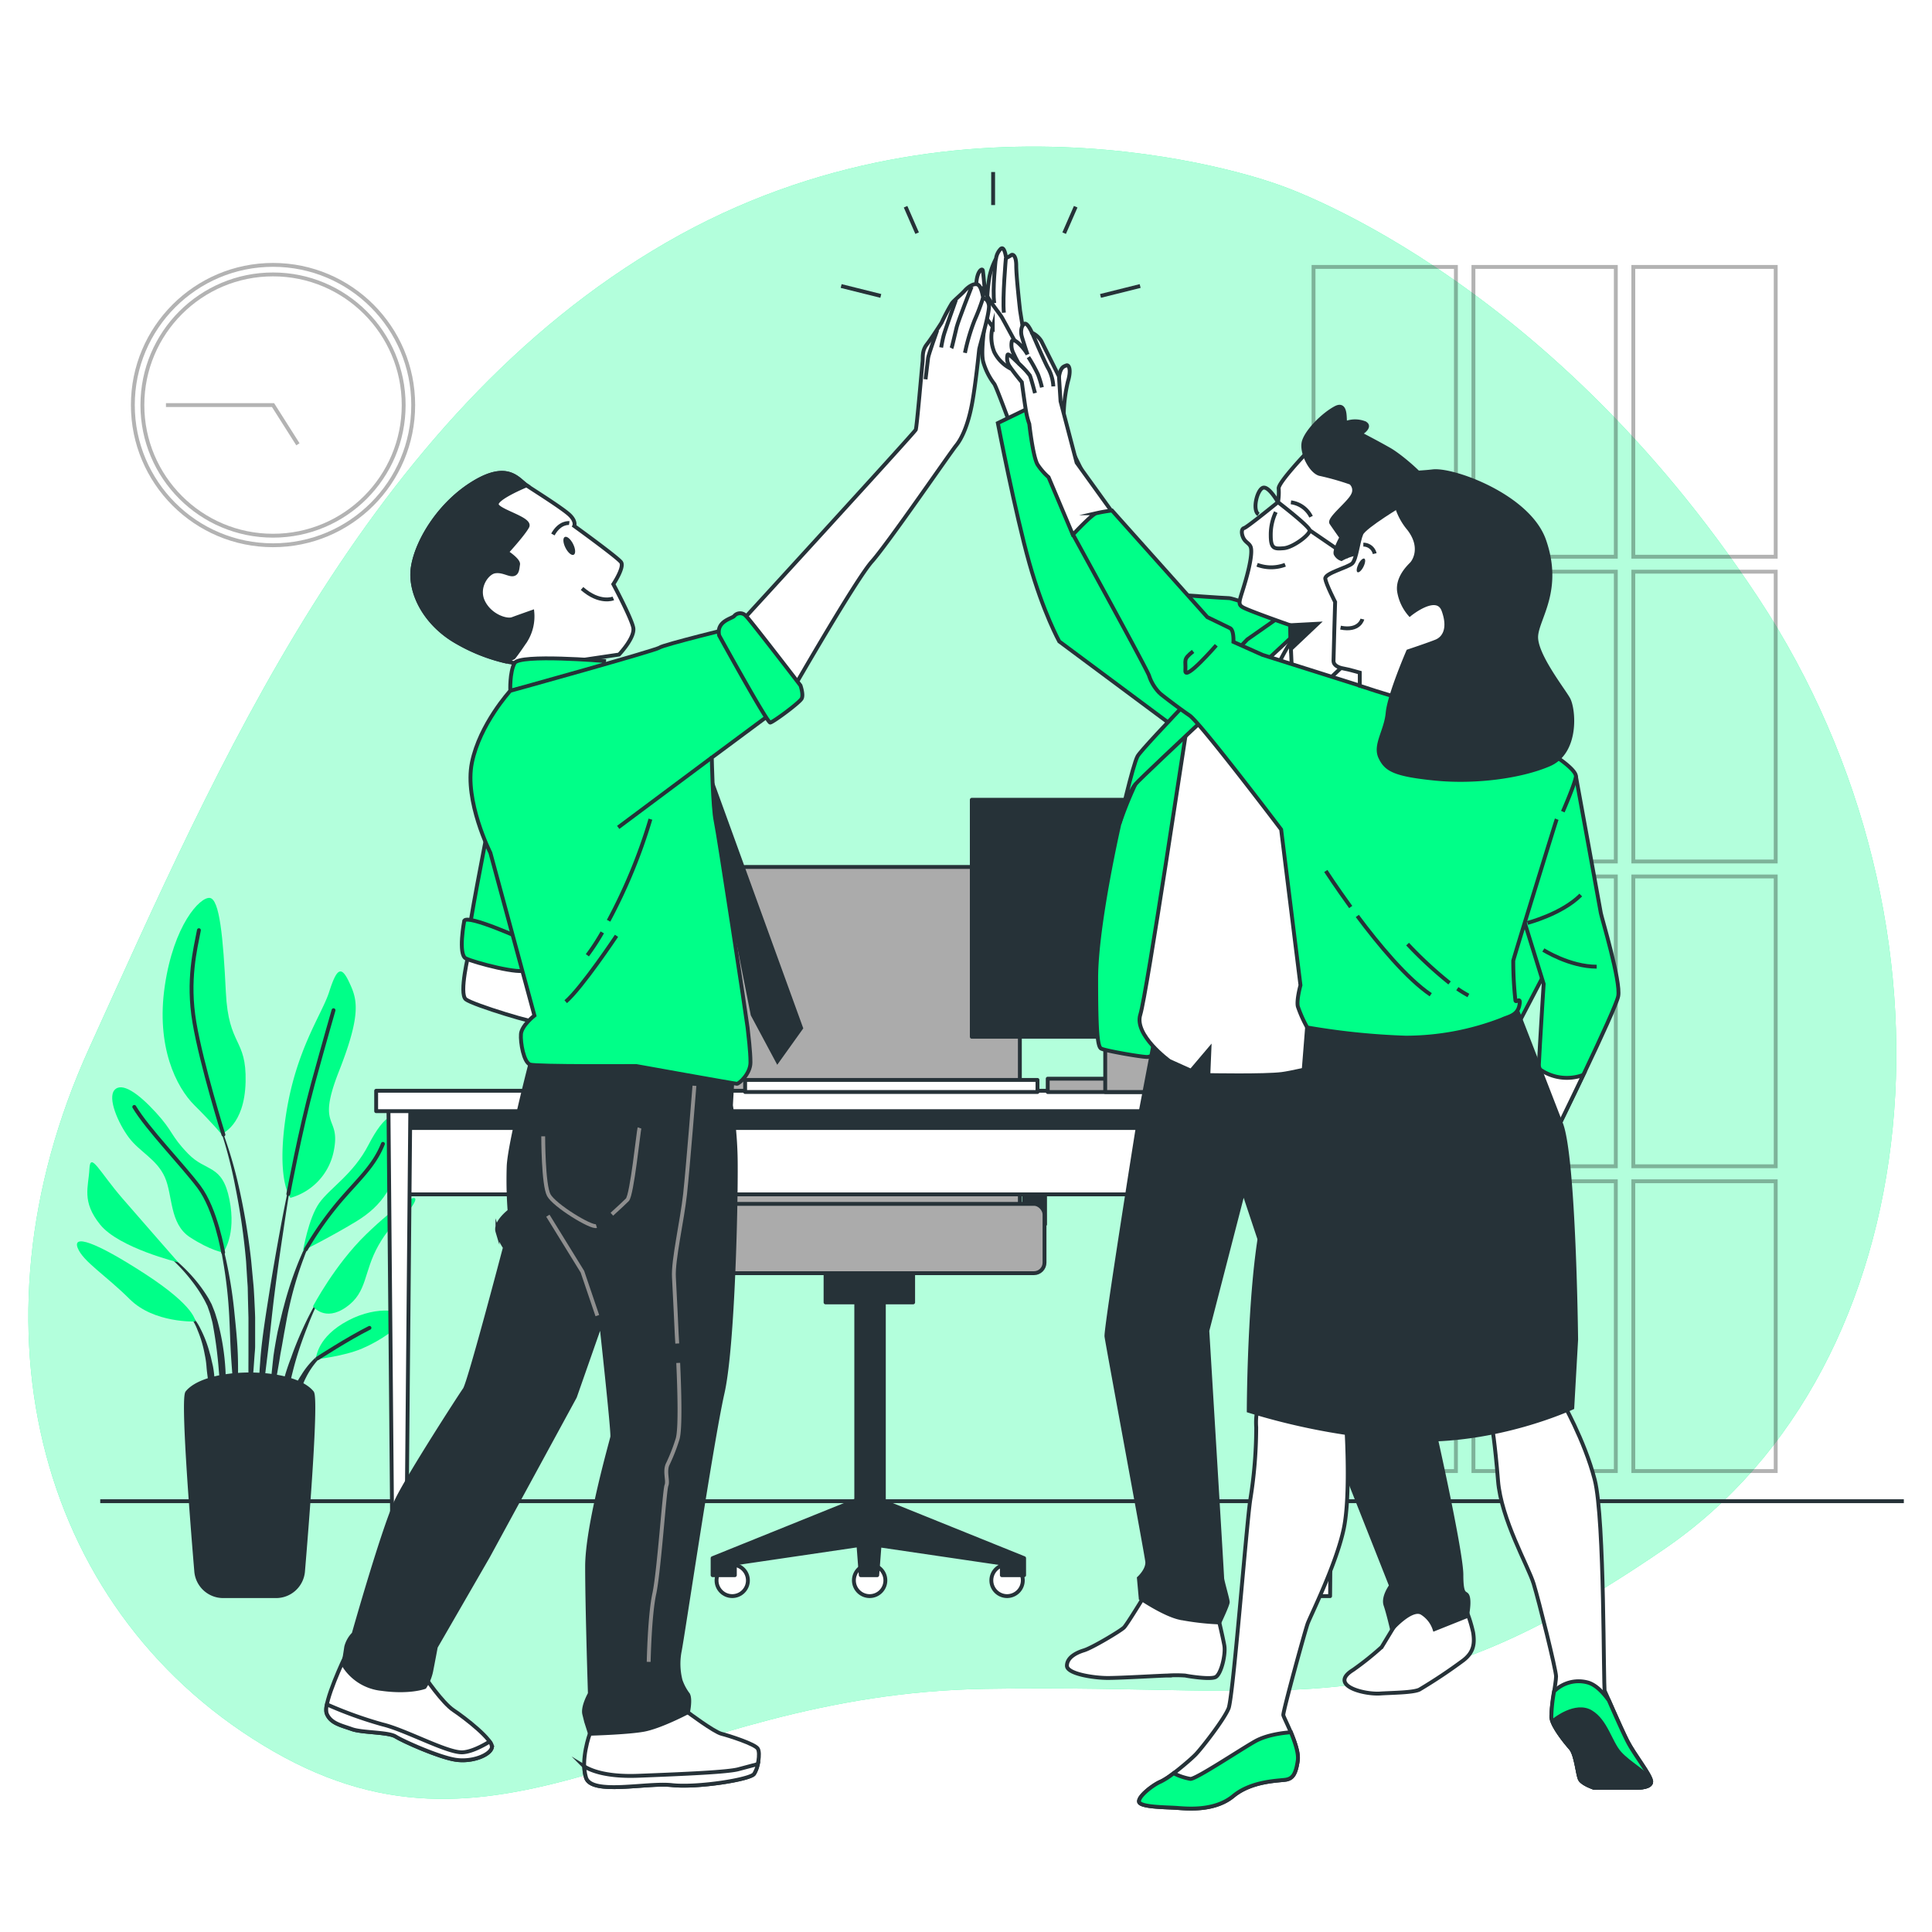 <svg class="animated" id="freepik_stories-teamwork-high-five" xmlns="http://www.w3.org/2000/svg" viewBox="0 0 500 500" version="1.1" xmlns:xlink="http://www.w3.org/1999/xlink" xmlns:svgjs="http://svgjs.com/svgjs"><style>svg#freepik_stories-teamwork-high-five:not(.animated) .animable {opacity: 0;}svg#freepik_stories-teamwork-high-five.animated #freepik--background-simple--inject-315 {animation: 1s 1 forwards cubic-bezier(.36,-0.01,.5,1.38) fadeIn;animation-delay: 0s;}svg#freepik_stories-teamwork-high-five.animated #freepik--character-3--inject-315 {animation: 1s 1 forwards cubic-bezier(.36,-0.01,.5,1.38) slideUp,1.5s Infinite  linear floating;animation-delay: 0s,1s;}svg#freepik_stories-teamwork-high-five.animated #freepik--character-2--inject-315 {animation: 1.1s 1 forwards cubic-bezier(.36,-0.01,.5,1.38) slideUp,1.5s Infinite  linear floating;animation-delay: 0s,1.1s;}svg#freepik_stories-teamwork-high-five.animated #freepik--character-1--inject-315 {animation: 1s 1 forwards cubic-bezier(.36,-0.01,.5,1.38) slideUp,1.5s Infinite  linear floating;animation-delay: 0s,1s;}            @keyframes fadeIn {                0% {                    opacity: 0;                }                100% {                    opacity: 1;                }            }                    @keyframes slideUp {                0% {                    opacity: 0;                    transform: translateY(30px);                }                100% {                    opacity: 1;                    transform: inherit;                }            }                    @keyframes floating {                0% {                    opacity: 1;                    transform: translateY(0px);                }                50% {                    transform: translateY(-10px);                }                100% {                    opacity: 1;                    transform: translateY(0px);                }            }        </style><g id="freepik--background-simple--inject-315" class="animable animator-active" style="transform-origin: 249.051px 251.746px;"><path d="M330.49,47.67S250.25,17.78,172.41,62.78,56.15,198.56,23.08,271.25s-12.58,147.33,47.69,182,100.36-14.81,184.29-16.18,106.67,11.12,175.74-36.24,80.26-161.12,24.25-246.11S330.49,47.67,330.49,47.67Z" style="fill: rgb(0, 255, 136); transform-origin: 249.051px 251.746px;" id="elldqy1eo9eqi" class="animable"></path><g id="elrzajhcazuwi"><path d="M330.49,47.67S250.25,17.78,172.41,62.78,56.15,198.56,23.08,271.25s-12.58,147.33,47.69,182,100.36-14.81,184.29-16.18,106.67,11.12,175.74-36.24,80.26-161.12,24.25-246.11S330.49,47.67,330.49,47.67Z" style="fill: rgb(255, 255, 255); opacity: 0.7; transform-origin: 249.051px 251.746px;" class="animable"></path></g></g><g id="freepik--Clock--inject-315" class="animable" style="transform-origin: 70.66px 104.83px;"><g id="elks7mn59mfr"><g style="opacity: 0.3; transform-origin: 70.66px 104.83px;" class="animable"><g id="elbpj5rqswv16"><circle cx="70.66" cy="104.83" r="36.28" style="fill: none; stroke: rgb(0, 0, 0); stroke-miterlimit: 10; transform-origin: 70.66px 104.83px; transform: rotate(-45deg);" class="animable"></circle></g><circle cx="70.66" cy="104.83" r="33.81" style="fill: none; stroke: rgb(0, 0, 0); stroke-miterlimit: 10; transform-origin: 70.66px 104.83px;" id="el182c60yrnmb" class="animable"></circle><polyline points="77.1 114.98 70.66 104.83 42.95 104.83" style="fill: none; stroke: rgb(0, 0, 0); stroke-miterlimit: 10; transform-origin: 60.025px 109.905px;" id="el5wheokar57n" class="animable"></polyline></g></g></g><g id="freepik--Window--inject-315" class="animable" style="transform-origin: 399.745px 224.895px;"><g id="el4yxd56ohb7c"><g style="opacity: 0.3; transform-origin: 399.745px 224.895px;" class="animable"><rect x="339.94" y="69.08" width="36.85" height="75" style="fill: none; stroke: rgb(0, 0, 0); stroke-miterlimit: 10; transform-origin: 358.365px 106.58px;" id="elu88evh10jk" class="animable"></rect><rect x="381.32" y="69.08" width="36.85" height="75" style="fill: none; stroke: rgb(0, 0, 0); stroke-miterlimit: 10; transform-origin: 399.745px 106.58px;" id="elo5kmybz4t5i" class="animable"></rect><rect x="422.7" y="69.08" width="36.85" height="75" style="fill: none; stroke: rgb(0, 0, 0); stroke-miterlimit: 10; transform-origin: 441.125px 106.58px;" id="elg2sv29m5zxv" class="animable"></rect><rect x="339.94" y="147.95" width="36.85" height="75" style="fill: none; stroke: rgb(0, 0, 0); stroke-miterlimit: 10; transform-origin: 358.365px 185.45px;" id="elq9w7bgq7hco" class="animable"></rect><rect x="381.32" y="147.95" width="36.85" height="75" style="fill: none; stroke: rgb(0, 0, 0); stroke-miterlimit: 10; transform-origin: 399.745px 185.45px;" id="elllfwveo5fz" class="animable"></rect><rect x="422.7" y="147.95" width="36.85" height="75" style="fill: none; stroke: rgb(0, 0, 0); stroke-miterlimit: 10; transform-origin: 441.125px 185.45px;" id="elgcv1tpc6vwm" class="animable"></rect><rect x="339.94" y="226.83" width="36.85" height="75" style="fill: none; stroke: rgb(0, 0, 0); stroke-miterlimit: 10; transform-origin: 358.365px 264.33px;" id="elpr96nze3h6k" class="animable"></rect><rect x="381.32" y="226.83" width="36.85" height="75" style="fill: none; stroke: rgb(0, 0, 0); stroke-miterlimit: 10; transform-origin: 399.745px 264.33px;" id="el9qmif9bs1c6" class="animable"></rect><rect x="422.7" y="226.83" width="36.85" height="75" style="fill: none; stroke: rgb(0, 0, 0); stroke-miterlimit: 10; transform-origin: 441.125px 264.33px;" id="ela2zwcflq314" class="animable"></rect><rect x="339.94" y="305.71" width="36.85" height="75" style="fill: none; stroke: rgb(0, 0, 0); stroke-miterlimit: 10; transform-origin: 358.365px 343.21px;" id="elj602i4xn9r" class="animable"></rect><rect x="381.32" y="305.71" width="36.85" height="75" style="fill: none; stroke: rgb(0, 0, 0); stroke-miterlimit: 10; transform-origin: 399.745px 343.21px;" id="elqewsgpj89ne" class="animable"></rect><rect x="422.7" y="305.71" width="36.85" height="75" style="fill: none; stroke: rgb(0, 0, 0); stroke-miterlimit: 10; transform-origin: 441.125px 343.21px;" id="el0uqdyqt42zg" class="animable"></rect></g></g></g><g id="freepik--Floor--inject-315" class="animable" style="transform-origin: 259.325px 388.51px;"><line x1="25.94" y1="388.51" x2="492.71" y2="388.51" style="fill: none; stroke: rgb(38, 50, 56); stroke-miterlimit: 10; transform-origin: 259.325px 388.51px;" id="elkivwa9myhve" class="animable"></line></g><g id="freepik--Plant--inject-315" class="animable" style="transform-origin: 63.703px 322.727px;"><path d="M55.58,288.17h0a.08.08,0,0,1,.05-.11.1.1,0,0,1,.11.05,113.27,113.27,0,0,1,6,18.72A174.41,174.41,0,0,1,65,326.23l.46,4.9c.08.82.16,1.64.22,2.46l.14,2.46c.07,1.64.17,3.28.21,4.93l0,4.93,0,2.46c0,.82-.1,1.64-.16,2.46-.12,1.64-.22,3.28-.37,4.91-.31,3.27-.81,6.52-1.31,9.76a.09.09,0,0,1-.17,0h0c0-1.64.08-3.28.11-4.91s.19-3.26.17-4.9,0-3.26,0-4.89l0-2.44,0-2.45,0-4.88-.13-4.89-.05-2.44c0-.81-.09-1.62-.14-2.44l-.3-4.88A173.48,173.48,0,0,0,60.87,307,113,113,0,0,0,55.58,288.17Z" style="fill: rgb(38, 50, 56); transform-origin: 60.801px 326.809px;" id="el4291vzi86hs" class="animable"></path><path d="M54.88,313.71a.09.09,0,0,1,.17,0,117.58,117.58,0,0,1,3.47,12.41,116.33,116.33,0,0,1,2.06,12.75c.43,4.27.91,8.55,1,12.85a108.82,108.82,0,0,1-.46,12.89.11.11,0,0,1-.08.08.08.08,0,0,1-.09-.08c-.5-4.28-.8-8.55-1.1-12.82s-.34-8.54-.62-12.81a115.77,115.77,0,0,0-1.52-12.7A117.18,117.18,0,0,0,54.88,313.71Z" style="fill: rgb(38, 50, 56); transform-origin: 58.245px 339.17px;" id="el75j0zio371x" class="animable"></path><path d="M40.72,322.7a.1.1,0,0,1,.12,0,43.33,43.33,0,0,1,9.47,8.26,37.74,37.74,0,0,1,3.7,5.15l.76,1.43.6,1.5a15.82,15.82,0,0,1,.52,1.51c.15.51.32,1,.46,1.53a61,61,0,0,1,2,12.49,72.44,72.44,0,0,1-.47,12.58.08.08,0,0,1-.08.07.09.09,0,0,1-.1-.08l-1.07-12.45A111.39,111.39,0,0,0,55,342.38c-.11-.5-.26-1-.39-1.49a13,13,0,0,0-.43-1.47L53.68,338,53,336.63a37.59,37.59,0,0,0-3.39-5.16,43.15,43.15,0,0,0-8.89-8.65h0A.11.11,0,0,1,40.72,322.7Z" style="fill: rgb(38, 50, 56); transform-origin: 49.571px 344.95px;" id="el3d9r3yxqhan" class="animable"></path><path d="M47.57,338.7a13.89,13.89,0,0,1,4.31,5.18,30.56,30.56,0,0,1,2.41,6.34,15.77,15.77,0,0,1,.42,1.64l.39,1.66a27.3,27.3,0,0,1,.42,3.36c0,1.13,0,2.26,0,3.39a29.42,29.42,0,0,1-.44,3.36.1.1,0,0,1-.07.07.08.08,0,0,1-.1-.07,29.93,29.93,0,0,1-.6-3.31c-.17-1.1-.34-2.19-.48-3.28s-.3-2.16-.38-3.26-.24-2.18-.47-3.25a29.63,29.63,0,0,0-1.85-6.28,13.9,13.9,0,0,0-3.61-5.4h0a.08.08,0,0,1,0-.11A.08.08,0,0,1,47.57,338.7Z" style="fill: rgb(38, 50, 56); transform-origin: 51.509px 351.201px;" id="el0l61yufvpsk" class="animable"></path><path d="M67.43,351.18c.47-5.53,1.38-11,2.24-16.48s1.82-10.92,2.82-16.37,2.12-10.87,3.3-16.27a.08.08,0,1,1,.16,0q-1.41,8.18-2.61,16.39c-.83,5.46-1.61,10.94-2.3,16.42s-1.2,11-1.89,16.46l-2,16.46a.08.08,0,0,1-.08.07.08.08,0,0,1-.09-.08c-.07-1.39-.07-2.77-.1-4.16s0-2.78.08-4.17C67,356.71,67.23,353.94,67.43,351.18Z" style="fill: rgb(38, 50, 56); transform-origin: 71.409px 334.92px;" id="elr3r2ulevnm" class="animable"></path><path d="M70.75,351.1c.3-2.19.7-4.37,1.12-6.54l.77-3.23c.26-1.07.5-2.15.81-3.22a92.83,92.83,0,0,1,4.23-12.57l.66-1.52.74-1.49c.47-1,1-2,1.57-2.92a24.83,24.83,0,0,1,4-5.29.08.08,0,0,1,.12.12h0a24.6,24.6,0,0,0-3.65,5.41c-.48,1-1,1.95-1.4,3l-.65,1.5-.57,1.54a91.44,91.44,0,0,0-3.69,12.57c-.5,2.13-.83,4.3-1.25,6.44L73,348.12c-.19,1.08-.42,2.15-.57,3.23-.35,2.17-.75,4.32-1.12,6.48s-.73,4.34-1.19,6.51a.1.1,0,0,1-.09.07.09.09,0,0,1-.08-.09q0-3.31.15-6.63C70.26,355.49,70.52,353.3,70.75,351.1Z" style="fill: rgb(38, 50, 56); transform-origin: 77.372px 339.353px;" id="eln5tz414d7un" class="animable"></path><path d="M75.33,351.38c1-2.9,2.2-5.74,3.5-8.53a75,75,0,0,1,4.4-8.07.09.09,0,0,1,.15.09,75,75,0,0,0-3.76,8.33c-1.12,2.82-2.14,5.69-3,8.61s-1.49,5.88-2.26,8.8-1.47,5.88-2.37,8.84a.1.1,0,0,1-.09.06.08.08,0,0,1-.08-.08,43,43,0,0,1,.86-9.2A56.92,56.92,0,0,1,75.33,351.38Z" style="fill: rgb(38, 50, 56); transform-origin: 77.6px 352.132px;" id="eli6sci0qgyh" class="animable"></path><path d="M75.52,361a19.43,19.43,0,0,1,2.43-5.1,20.91,20.91,0,0,1,3.54-4.4,16.6,16.6,0,0,1,2.25-1.7,9.25,9.25,0,0,1,2.56-1.16.09.09,0,0,1,.1.05.08.08,0,0,1,0,.11h0a12.51,12.51,0,0,0-4.24,3.29,20.17,20.17,0,0,0-3,4.47c-.84,1.59-1.27,3.35-2,5-.32.84-.64,1.69-1,2.52A22.77,22.77,0,0,1,75,366.67h0a.08.08,0,0,1-.07.05.09.09,0,0,1-.09-.09,20.45,20.45,0,0,1,.1-2.82C75.1,362.88,75.29,362,75.52,361Z" style="fill: rgb(38, 50, 56); transform-origin: 80.625px 357.679px;" id="elt0sfzefux8" class="animable"></path><path d="M75.17,310a15.73,15.73,0,0,0,11.15-11.85c2.09-9.75-4.64-5.57,1.4-20.9S92.36,258.4,90.27,254s-3.25-3-5.11,2.78S76.57,271.64,74,288.6,75.17,310,75.17,310Z" style="fill: rgb(0, 255, 136); transform-origin: 82.579px 280.707px;" id="el36giz7ouh2y" class="animable"></path><path d="M57.29,293.48s6-2.09,6.27-13.48-4.42-9.06-5.11-23.23-1.63-24.15-4.18-24.39-9.3,7-11.62,22.77,3,26.25,7.67,30.89S57.29,293.48,57.29,293.48Z" style="fill: rgb(0, 255, 136); transform-origin: 52.83px 262.927px;" id="el2qah17mr6r4" class="animable"></path><path d="M78.43,323.68s1.39-8.37,4.18-12.32,8.82-7.43,12.77-15.1,8.37-11.38,8.13-.46S98.4,312.29,92.36,316,78.43,323.68,78.43,323.68Z" style="fill: rgb(0, 255, 136); transform-origin: 90.975px 306.326px;" id="elz07f2rguret" class="animable"></path><path d="M81,338.08s5.58-10.69,13.71-18.59,14.63-11.84,12.31-7.89-5.11,3.71-9.06,10.68-2.79,12.08-8.36,16S81,338.08,81,338.08Z" style="fill: rgb(0, 255, 136); transform-origin: 94.248px 325.01px;" id="elvsfob4nzzdr" class="animable"></path><path d="M81.68,351.78c.23-.69.46-5.8,8.36-10s15.33-2.56,14.4-.47-5.8,5.58-10.68,7.67S81.68,351.78,81.68,351.78Z" style="fill: rgb(0, 255, 136); transform-origin: 93.1px 345.473px;" id="el16pj3z2xlrw" class="animable"></path><path d="M57.75,324.14s3.49-4.41,1.63-13.7-6-7-10.69-11.85S45,293,40.33,287.9s-8.83-7.9-10.69-5.81.93,8.6,3.72,12.32,7.2,5.57,9.29,10.22,1.16,12.08,6.51,15.56S57.75,324.14,57.75,324.14Z" style="fill: rgb(0, 255, 136); transform-origin: 44.482px 302.766px;" id="elgkcjtoii76p" class="animable"></path><path d="M46.14,326.7s-8.37-9.53-14.41-16.5-8.36-12.31-8.59-7.66-2.09,8.36,2.79,14.4S46.14,326.7,46.14,326.7Z" style="fill: rgb(0, 255, 136); transform-origin: 34.371px 313.746px;" id="elqz4z3bheu9m" class="animable"></path><path d="M50.55,342s.23-3.72-13-12.31S18.72,319.49,20.12,323s7.2,7,13.47,13.24S50.55,342,50.55,342Z" style="fill: rgb(0, 255, 136); transform-origin: 35.23px 331.636px;" id="elsrvlz6tijxk" class="animable"></path><path d="M74.62,309s3.11-16.66,6.36-28.51,5.34-19.05,5.34-19.05" style="fill: none; stroke: rgb(38, 50, 56); stroke-linecap: round; stroke-linejoin: round; transform-origin: 80.47px 285.22px;" id="elykwem012od" class="animable"></path><path d="M57.82,293.65s-5.64-18.06-7.5-29,.23-19.05,1.16-23.92" style="fill: none; stroke: rgb(38, 50, 56); stroke-linecap: round; stroke-linejoin: round; transform-origin: 53.697px 267.19px;" id="elbr3oy06jsyg" class="animable"></path><path d="M79.16,323.33a87.59,87.59,0,0,1,8.56-12.2c5.11-6,9.06-9.29,11.38-15.1" style="fill: none; stroke: rgb(38, 50, 56); stroke-linecap: round; stroke-linejoin: round; transform-origin: 89.13px 309.68px;" id="elp2oca6yxd8" class="animable"></path><path d="M57.75,324.14s-1.86-11.15-6.27-17-13.24-14.86-16.73-20.67" style="fill: none; stroke: rgb(38, 50, 56); stroke-linecap: round; stroke-linejoin: round; transform-origin: 46.25px 305.305px;" id="elsbeyxv7005" class="animable"></path><path d="M82.22,351.53s7.82-5.09,13.4-7.88" style="fill: none; stroke: rgb(38, 50, 56); stroke-linecap: round; stroke-linejoin: round; transform-origin: 88.92px 347.59px;" id="el3ywiysvy5ul" class="animable"></path><path d="M57.73,413.08a7,7,0,0,1-6.94-6.38c-1.16-13.8-3.58-44.8-2.33-46.32,5.12-6.24,27.17-6.24,32.29,0,1.25,1.52-1.17,32.52-2.33,46.32a7,7,0,0,1-7,6.38Z" style="fill: rgb(38, 50, 56); stroke: rgb(38, 50, 56); stroke-linecap: round; stroke-linejoin: round; transform-origin: 64.605px 384.39px;" id="elb26pyndtppf" class="animable"></path></g><g id="freepik--Chair--inject-315" class="animable" style="transform-origin: 224.81px 318.72px;"><rect x="181.37" y="295.19" width="5.42" height="21.68" style="fill: rgb(38, 50, 56); stroke: rgb(38, 50, 56); stroke-linecap: round; stroke-linejoin: round; transform-origin: 184.08px 306.03px;" id="elw2odytrjlxp" class="animable"></rect><rect x="265.04" y="295.19" width="5.42" height="21.68" style="fill: rgb(38, 50, 56); stroke: rgb(38, 50, 56); stroke-linecap: round; stroke-linejoin: round; transform-origin: 267.75px 306.03px;" id="eltmry8bkrbai" class="animable"></rect><path d="M193.23,224.37h63.5a7.21,7.21,0,0,1,7.21,7.21v94.62a0,0,0,0,1,0,0H186a0,0,0,0,1,0,0V231.58A7.21,7.21,0,0,1,193.23,224.37Z" style="fill: rgb(171, 171, 171); stroke: rgb(38, 50, 56); stroke-linecap: round; stroke-linejoin: round; transform-origin: 224.97px 275.285px;" id="elvmfhfy7kt8a" class="animable"></path><circle cx="189.5" cy="409.01" r="4.06" style="fill: rgb(255, 255, 255); stroke: rgb(38, 50, 56); stroke-linecap: round; stroke-linejoin: round; transform-origin: 189.5px 409.01px;" id="el435246vliqy" class="animable"></circle><path d="M229.13,409a4.07,4.07,0,1,0-4.06,4.07A4.06,4.06,0,0,0,229.13,409Z" style="fill: rgb(255, 255, 255); stroke: rgb(38, 50, 56); stroke-linecap: round; stroke-linejoin: round; transform-origin: 225.06px 409px;" id="el3v6yfxx0y6b" class="animable"></path><path d="M264.7,409a4.07,4.07,0,1,0-4.07,4.07A4.07,4.07,0,0,0,264.7,409Z" style="fill: rgb(255, 255, 255); stroke: rgb(38, 50, 56); stroke-linecap: round; stroke-linejoin: round; transform-origin: 260.63px 409px;" id="el5qoi5b6m3bo" class="animable"></path><polygon points="228.74 388.6 228.74 321.62 221.6 321.62 221.6 388.17 221.34 388.35 184.42 403.25 184.42 407.66 190.18 407.66 190.18 404.61 222.17 399.9 222.76 407.66 227.03 407.66 227.62 399.95 259.28 404.61 259.28 407.66 265.04 407.66 265.04 403.25 228.74 388.6" style="fill: rgb(38, 50, 56); stroke: rgb(38, 50, 56); stroke-linecap: round; stroke-linejoin: round; transform-origin: 224.73px 364.64px;" id="el3m6tqg87gdf" class="animable"></polygon><rect x="213.65" y="329.03" width="22.67" height="8.03" style="fill: rgb(38, 50, 56); stroke: rgb(38, 50, 56); stroke-linecap: round; stroke-linejoin: round; transform-origin: 224.985px 333.045px;" id="el40ftd7iumdc" class="animable"></rect><rect x="179.65" y="311.56" width="90.67" height="17.94" rx="2.74" style="fill: rgb(171, 171, 171); stroke: rgb(38, 50, 56); stroke-linecap: round; stroke-linejoin: round; transform-origin: 224.985px 320.53px;" id="elrp1ay408ind" class="animable"></rect><rect x="174.93" y="282.65" width="11.18" height="16.6" rx="2.27" style="fill: rgb(171, 171, 171); stroke: rgb(38, 50, 56); stroke-linecap: round; stroke-linejoin: round; transform-origin: 180.52px 290.95px;" id="elrubf4zobcdp" class="animable"></rect><rect x="263.51" y="282.65" width="11.18" height="16.6" rx="2.27" style="fill: rgb(171, 171, 171); stroke: rgb(38, 50, 56); stroke-linecap: round; stroke-linejoin: round; transform-origin: 269.1px 290.95px;" id="elgbjyc3ocx5l" class="animable"></rect></g><g id="freepik--Table--inject-315" class="animable" style="transform-origin: 223.08px 310.03px;"><g id="el4xnasblxqjt"><rect x="102.86" y="285.7" width="240.5" height="23.4" style="fill: rgb(255, 255, 255); stroke: rgb(38, 50, 56); stroke-linecap: round; stroke-linejoin: round; transform-origin: 223.11px 297.4px; transform: rotate(180deg);" class="animable"></rect></g><g id="elly0cql1ihul"><rect x="102.86" y="285.7" width="240.5" height="6.22" style="fill: rgb(38, 50, 56); stroke: rgb(38, 50, 56); stroke-linecap: round; stroke-linejoin: round; transform-origin: 223.11px 288.81px; transform: rotate(180deg);" class="animable"></rect></g><polygon points="340.82 413.08 344.23 413.08 345.36 285.37 339.68 285.37 340.82 413.08" style="fill: rgb(255, 255, 255); stroke: rgb(38, 50, 56); stroke-linecap: round; stroke-linejoin: round; transform-origin: 342.52px 349.225px;" id="elbudbtk8rxkr" class="animable"></polygon><polygon points="101.65 413.08 105.06 413.08 106.2 285.37 100.52 285.37 101.65 413.08" style="fill: rgb(255, 255, 255); stroke: rgb(38, 50, 56); stroke-linecap: round; stroke-linejoin: round; transform-origin: 103.36px 349.225px;" id="elsdu31pvicgi" class="animable"></polygon><g id="elrq1vr0wxb8"><rect x="97.35" y="282.29" width="251.46" height="5.28" style="fill: rgb(255, 255, 255); stroke: rgb(38, 50, 56); stroke-linecap: round; stroke-linejoin: round; transform-origin: 223.08px 284.93px; transform: rotate(180deg);" class="animable"></rect></g><g id="elpyogzll4tp8"><rect x="192.84" y="279.49" width="75.66" height="3.12" style="fill: rgb(255, 255, 255); stroke: rgb(38, 50, 56); stroke-linecap: round; stroke-linejoin: round; transform-origin: 230.67px 281.05px; transform: rotate(180deg);" class="animable"></rect></g><g id="ely4rsucskae"><rect x="251.5" y="206.98" width="91.03" height="61.34" style="fill: rgb(38, 50, 56); stroke: rgb(38, 50, 56); stroke-linecap: round; stroke-linejoin: round; transform-origin: 297.015px 237.65px; transform: rotate(180deg);" class="animable"></rect></g><g id="el0cgxvv7zrctb"><rect x="271.15" y="279.16" width="36.84" height="3.46" style="fill: rgb(171, 171, 171); stroke: rgb(38, 50, 56); stroke-linecap: round; stroke-linejoin: round; transform-origin: 289.57px 280.89px; transform: rotate(180deg);" class="animable"></rect></g><g id="el3yfll0rllfw"><rect x="286.03" y="242.9" width="21.96" height="39.71" style="fill: rgb(171, 171, 171); stroke: rgb(38, 50, 56); stroke-linecap: round; stroke-linejoin: round; transform-origin: 297.01px 262.755px; transform: rotate(180deg);" class="animable"></rect></g></g><g id="freepik--Lines--inject-315" class="animable" style="transform-origin: 256.38px 60.55px;"><line x1="217.69" y1="74.02" x2="227.95" y2="76.58" style="fill: none; stroke: rgb(38, 50, 56); stroke-miterlimit: 10; transform-origin: 222.82px 75.3px;" id="elid3i2ezstz" class="animable"></line><line x1="234.36" y1="53.5" x2="237.35" y2="60.34" style="fill: none; stroke: rgb(38, 50, 56); stroke-miterlimit: 10; transform-origin: 235.855px 56.92px;" id="eldoa06cevbmo" class="animable"></line><line x1="295.07" y1="74.02" x2="284.81" y2="76.58" style="fill: none; stroke: rgb(38, 50, 56); stroke-miterlimit: 10; transform-origin: 289.94px 75.3px;" id="elsgj20l3227" class="animable"></line><line x1="278.39" y1="53.5" x2="275.4" y2="60.34" style="fill: none; stroke: rgb(38, 50, 56); stroke-miterlimit: 10; transform-origin: 276.895px 56.92px;" id="elzphoi8ku0qe" class="animable"></line><line x1="257.02" y1="44.52" x2="257.02" y2="53.07" style="fill: none; stroke: rgb(38, 50, 56); stroke-miterlimit: 10; transform-origin: 257.02px 48.795px;" id="elr9ykr2nhq8q" class="animable"></line></g><g id="freepik--character-3--inject-315" class="animable" style="transform-origin: 328.97px 251.281px;"><path d="M266.08,93.35,264,80.41s-1-8.76-1-11.64-1.05-3.14-1.44-2.61l-1.18.65s-.39-3.4-1.44-2.35a4.45,4.45,0,0,0-1.17,2.48,17.71,17.71,0,0,0-1.7,4.71,43.44,43.44,0,0,0-.52,4.54l-.66-.88s-.39-4.32-.52-5.23-1.57.13-1.7,3.4c-.1,2.55,1.39,9.08,2,11.83-.35,2.94-.66,6.6-.22,8.3a17.06,17.06,0,0,0,2.88,5.76c.52.78,3.66,9.28,3.66,9.28l9.41-4.18Z" style="fill: rgb(255, 255, 255); stroke: rgb(38, 50, 56); stroke-miterlimit: 10; transform-origin: 261.533px 86.454px;" id="elwqkq4giuun" class="animable"></path><path d="M262.55,88.12s-2.75-5.1-3.27-6-3.66-4.71-4.45-6.8-2.61.78-1.83,3,3.92,6.27,3.92,6.27a10.29,10.29,0,0,0,.4,6.54,9.71,9.71,0,0,0,4.31,4.31" style="fill: rgb(255, 255, 255); stroke: rgb(38, 50, 56); stroke-miterlimit: 10; transform-origin: 257.68px 85.017px;" id="elo1etas6jzpc" class="animable"></path><path d="M260.32,66.81s-.91,10.2-.52,14.12" style="fill: none; stroke: rgb(38, 50, 56); stroke-miterlimit: 10; transform-origin: 260.011px 73.87px;" id="elyg6gcj3306k" class="animable"></path><path d="M257.71,66.94s-.92,8.11-.39,11.51" style="fill: none; stroke: rgb(38, 50, 56); stroke-miterlimit: 10; transform-origin: 257.433px 72.695px;" id="el3nxcw6naxfg" class="animable"></path><path d="M335.3,160.41s-16.11-5.61-17.19-5.61-12.36-.81-12.36-.81l-13.34-7-21.5-43.65-12.67,6.15s4.52,23.35,8.14,36.2S274.13,166,274.13,166l28.78,21.41,1.44,2Z" style="fill: rgb(0, 255, 136); stroke: rgb(38, 50, 56); stroke-miterlimit: 10; transform-origin: 296.77px 146.375px;" id="el8enfrd98a2w" class="animable"></path><path d="M289.69,213.26s-6,26.06-6,40,.36,17.55,1.27,18.1,11.22,2.35,12.12,2.17,3.62-1.09,3.62-1.09S314,209.82,315.39,202s3.44-24.8,3.44-24.8-15.2,13-19.36,17.56-3.8,4.71-5.61,8.14A98.93,98.93,0,0,0,289.69,213.26Z" style="fill: rgb(0, 255, 136); stroke: rgb(38, 50, 56); stroke-miterlimit: 10; transform-origin: 301.26px 225.371px;" id="eljmlkl7mb6k" class="animable"></path><path d="M296.59,412.33s-4.85,8-5.7,8.86-8.23,5.27-10.34,5.91-4.43,1.9-4.43,4,7,3.16,10.55,3.16,14.14-.63,15.41-.63a34.18,34.18,0,0,1,4.64,0c1,.21,6.33,1.05,7.81.42s2.74-5.91,2.32-8.23-1.69-7.6-1.69-7.6Z" style="fill: rgb(255, 255, 255); stroke: rgb(38, 50, 56); stroke-miterlimit: 10; transform-origin: 296.526px 423.305px;" id="elzy41i42gj1r" class="animable"></path><path d="M361.16,420.34l-3.58,5.91a76.88,76.88,0,0,1-7.39,5.91c-6.47,4,2.75,6.41,7,6.12,3-.2,8.44-.21,10.13-1a133.39,133.39,0,0,0,11.4-7.6c2.74-2.11,2.95-4.43,2.53-7.18a35.45,35.45,0,0,0-2.32-7s-11.18-3.59-14.35-1.05A8.93,8.93,0,0,0,361.16,420.34Z" style="fill: rgb(255, 255, 255); stroke: rgb(38, 50, 56); stroke-miterlimit: 10; transform-origin: 364.687px 425.922px;" id="elzykhm898kxe" class="animable"></path><path d="M299.28,266.33l-4.79,25.16s-8.38,52.45-8.14,54.37,10.31,56.1,10.55,58.25-2.16,4.31-2.16,4.31l.48,5.27s6,4.08,10.06,5a67.68,67.68,0,0,0,10.3,1.2s2.16-4.55,2.16-5.27-1.44-5.51-1.44-6.23-3.84-64-3.84-64l9.34-36.17s12.7,38.33,13.89,41S360,410.39,360,410.39s-2.15,2.88-1.43,5,1.67,6.23,1.67,6.23,5.27-6,7.91-4.07a7.75,7.75,0,0,1,3.11,4.07l8.38-3.35s.72-3.36.24-5-1.67.48-1.67-5.75-8.25-43.46-9.93-49.21-8.62-16.52-8.62-16.52l-3.12-58V270.41Z" style="fill: rgb(38, 50, 56); stroke: rgb(38, 50, 56); stroke-miterlimit: 10; transform-origin: 333.195px 343.975px;" id="elc18vk033b78" class="animable"></path><path d="M339.57,163.33s-6.18-2-8.69-.83S307.62,185.62,307.34,187s-10.56,70.28-12.23,75.59,7.55,12,7.55,12l5.59,2.52,4.75-5.6-.28,6.72s14.55.28,19-.28,21.81-5,21.81-5,3.64-60.4,3.92-61.52S360.55,172,360.55,172l-5.32-3.35Z" style="fill: rgb(255, 255, 255); stroke: rgb(38, 50, 56); stroke-miterlimit: 10; transform-origin: 327.729px 220.216px;" id="elzoa8qrn7zz" class="animable"></path><path d="M339.49,180.06l3.91,7.82s11.36-12.29,12.66-15.27,2.42-3.17,1.68-5a13.81,13.81,0,0,0-2.61-3.73s-17.32-.55-19.55.56-8.38,15.09-8.75,16l-.38.93,11.74-2.05Z" style="fill: rgb(255, 255, 255); stroke: rgb(38, 50, 56); stroke-miterlimit: 10; transform-origin: 342.213px 175.812px;" id="elrxpl5ug2lti" class="animable"></path><path d="M334.22,164.94s-38.37,35.65-40.36,38-4.17,10.32-4.17,10.32,3.44-15.2,4.71-17.55,28.41-30.23,28.41-30.23l7.24-5.07,7.42,1.81Z" style="fill: rgb(0, 255, 136); stroke: rgb(38, 50, 56); stroke-miterlimit: 10; transform-origin: 313.58px 186.835px;" id="el91lpftj3nsq" class="animable"></path><path d="M338.37,116.93s-7.63,8-7.45,9.49a14.3,14.3,0,0,1-.18,3.54s-8,6.52-8.76,6.71-.74,1.49-.18,2.6,1.49,1.31,1.86,2.24.19,3.54-1.3,8.75-2.24,6-.75,6.89,12.29,4.66,12.29,4.66.37,15.64,1.12,17.87,4.47.38,4.47.38l15.64-14.9v-2.61l12.29-14.71s3.35-12.11-.37-17.88-23.28-14-23.84-14.15A5.29,5.29,0,0,0,338.37,116.93Z" style="fill: rgb(255, 255, 255); stroke: rgb(38, 50, 56); stroke-miterlimit: 10; transform-origin: 344.802px 148.205px;" id="elr6fkux99bqe" class="animable"></path><path d="M352,112.27s3.16-1.86,1.11-2.79a6.83,6.83,0,0,0-4.84,0c-.56.18.56-5.59-2.61-3.91s-7.26,5.77-8.19,8.56,1.86,8.2,4.28,8.57a68.07,68.07,0,0,1,7.82,2.23,2.54,2.54,0,0,1,.56,3.17c-.93,2.05-6.33,6.14-5.58,7.26s2.6,3.73,2.6,3.73-1.86,3.35-1.49,4.28a2.66,2.66,0,0,0,1.49,1.3s3.36-2,6.15-1.3,1.68,5.4.56,7.45-2.61,4.47-2.61,4.47,3.17,7.26,3.91,7.26,9.87-9.12,13.78-13.22,5.59-11.17,4.66-17.13-10.8-14-14-15.83S352,112.27,352,112.27Z" style="fill: rgb(38, 50, 56); stroke: rgb(38, 50, 56); stroke-miterlimit: 10; transform-origin: 355.569px 133.906px;" id="ela32zvu1yd1e" class="animable"></path><path d="M325.71,133.13c-1.68-1.12-.37-6.33,1.12-6.89s3.91,3.72,3.91,3.72,8,6.15,8.19,7.26-4.28,4.47-6.7,4.66-3.36.19-3.36-3.35a13.59,13.59,0,0,1,1.31-6" style="fill: none; stroke: rgb(38, 50, 56); stroke-miterlimit: 10; transform-origin: 331.929px 134.067px;" id="elwi6y6idk73" class="animable"></path><line x1="338.93" y1="137.22" x2="348.99" y2="144.11" style="fill: none; stroke: rgb(38, 50, 56); stroke-miterlimit: 10; transform-origin: 343.96px 140.665px;" id="elj2yos91pgb" class="animable"></line><path d="M334.09,130a6.79,6.79,0,0,1,5.21,3.73" style="fill: none; stroke: rgb(38, 50, 56); stroke-miterlimit: 10; transform-origin: 336.695px 131.865px;" id="elvgt207ieyk" class="animable"></path><path d="M325.34,146.16a10.25,10.25,0,0,0,7.26,0" style="fill: none; stroke: rgb(38, 50, 56); stroke-miterlimit: 10; transform-origin: 328.97px 146.492px;" id="ellt39jigck5" class="animable"></path><path d="M351.22,155.29s-3.91.93-5.77,0" style="fill: none; stroke: rgb(38, 50, 56); stroke-miterlimit: 10; transform-origin: 348.335px 155.497px;" id="el3yxdl8u06oi" class="animable"></path><polygon points="333.9 161.81 340.98 161.43 334.09 167.95 333.9 161.81" style="fill: rgb(38, 50, 56); stroke: rgb(38, 50, 56); stroke-miterlimit: 10; transform-origin: 337.44px 164.69px;" id="el3hbdpb7ipri" class="animable"></polygon><path d="M357.74,167.58S354,174,350.34,186.9s-7.5,51.89-7.5,56.12,9.8,55,10.57,56.88S359,302,359,302s14.22-9.6,15-12.29-9-47.86-9-47.86,17.88-58.42,16.72-59.19S357.74,167.58,357.74,167.58Z" style="fill: rgb(0, 255, 136); stroke: rgb(38, 50, 56); stroke-miterlimit: 10; transform-origin: 362.307px 234.79px;" id="el2m5d1cu5h9y" class="animable"></path><path d="M364.37,174s-11.92,47.66-14.8,55.92A47.82,47.82,0,0,1,342.84,243" style="fill: none; stroke: rgb(38, 50, 56); stroke-miterlimit: 10; transform-origin: 353.605px 208.5px;" id="elvzjompix5h9" class="animable"></path><path d="M360.39,293.78s-1.8,2.77-2.76,3.87-3.6,2.36-2.36,3.18,4.57-.69,5.4-1.93Z" style="fill: rgb(255, 255, 255); stroke: rgb(38, 50, 56); stroke-miterlimit: 10; transform-origin: 357.807px 297.422px;" id="elljnqhgs5ofr" class="animable"></path><path d="M367.93,283.05s-7.26,7-7.68,7.69-.83,6.5-.83,8.16a2.85,2.85,0,0,0,1.66,2.76,9.37,9.37,0,0,0,1.66.14l1.8-.27a11.61,11.61,0,0,1,3.32.27c1.66.42,5,.42,5.81-.41a11.37,11.37,0,0,0,1.66-2.91,6.12,6.12,0,0,0,1.24-2.76c.28-1.66,1.94-10,1.94-10S366.75,281.72,367.93,283.05Z" style="fill: rgb(255, 255, 255); stroke: rgb(38, 50, 56); stroke-miterlimit: 10; transform-origin: 368.963px 292.428px;" id="eln8zhf4b5wnp" class="animable"></path><line x1="362.74" y1="301.8" x2="363.99" y2="294.06" style="fill: none; stroke: rgb(38, 50, 56); stroke-miterlimit: 10; transform-origin: 363.365px 297.93px;" id="elyryez7z2iw" class="animable"></line><line x1="366.34" y1="301.39" x2="367.72" y2="294.75" style="fill: none; stroke: rgb(38, 50, 56); stroke-miterlimit: 10; transform-origin: 367.03px 298.07px;" id="elunl31v6cxdc" class="animable"></line><line x1="370.49" y1="301.66" x2="371.73" y2="295.44" style="fill: none; stroke: rgb(38, 50, 56); stroke-miterlimit: 10; transform-origin: 371.11px 298.55px;" id="elb64c9mpf63g" class="animable"></line><path d="M381.66,182.67s19.59,43.33,22.28,50.06.58,9.17,0,10.89-22.75,43.66-22.75,43.66l-13.26-4.23,13.66-44L371.48,220Z" style="fill: rgb(0, 255, 136); stroke: rgb(38, 50, 56); stroke-miterlimit: 10; transform-origin: 386.603px 234.975px;" id="elzept6bbtb5a" class="animable"></path></g><g id="freepik--character-2--inject-315" class="animable" style="transform-origin: 343.992px 275.912px;"><path d="M275.29,107.09a40.67,40.67,0,0,1,1.08-8.34c.94-3.09.27-4.44-.41-4.17s-1.47.41-1.88,2.83a28.9,28.9,0,0,0-.54,5.11C273.54,104,275.29,107.09,275.29,107.09Z" style="fill: rgb(255, 255, 255); stroke: rgb(38, 50, 56); stroke-miterlimit: 10; transform-origin: 275.187px 100.818px;" id="elkniueanlblm" class="animable"></path><path d="M260.76,91.81c.24-.42,1.77,1.22,2.83,2.2-.42-.86-.53-.91-1.21-2.39a4.73,4.73,0,0,1-.54-3.22c.36-1.4,3.24,1.71,4.07,3.33-.42-1.3-1.31-4-1.51-4.81-.27-1.08-.13-2.56.67-3.09s2,2.28,2,2.28a5.75,5.75,0,0,1,2.42,2.15l4.57,9.15.41,6.45,4.16,15.87,9.69,13.45-10.68,5.18-6.27-14.86a16.12,16.12,0,0,1-2.82-3.23c-.88-1.37-1.69-6.45-2.17-10.56a18.83,18.83,0,0,1-.82-3.15c-.4-2.28-1.11-7.65-1.11-7.65s-2.05-2.45-3.15-4.1A3.64,3.64,0,0,1,260.76,91.81Z" style="fill: rgb(255, 255, 255); stroke: rgb(38, 50, 56); stroke-miterlimit: 10; transform-origin: 274.482px 111.062px;" id="elqmu89dwcqw" class="animable"></path><path d="M266.15,92.43a39.91,39.91,0,0,1,2.5,4.51,26.49,26.49,0,0,1,1,3.31" style="fill: none; stroke: rgb(38, 50, 56); stroke-miterlimit: 10; transform-origin: 267.9px 96.34px;" id="elg3yg7n8ivw5" class="animable"></path><path d="M267.09,86.11s3.5,8.2,4.3,9.41A11,11,0,0,1,272.6,100" style="fill: none; stroke: rgb(38, 50, 56); stroke-miterlimit: 10; transform-origin: 269.845px 93.055px;" id="ele25mspuwv7d" class="animable"></path><path d="M263.59,94a23.89,23.89,0,0,1,2.93,3.16c.32.71,1.34,4.58,1.34,4.58" style="fill: none; stroke: rgb(38, 50, 56); stroke-miterlimit: 10; transform-origin: 265.725px 97.87px;" id="elidnnvmu7zp" class="animable"></path><path d="M348.31,367.33s1.37,18.92-.51,28.12-8.69,22.84-9.37,24.71S332,443,332.12,443.85s4.26,8.18,3.75,11.75-1.36,4.61-2.89,4.95-8.87.17-13.81,4.26-12.27,3.23-14.82,3.06-9.2-.17-9.55-1.53,3.58-4.43,5.63-5.28,7.5-5.46,9-7,7.33-9,8.52-11.93,4.6-47.2,5.62-54a118.26,118.26,0,0,0,1.54-18.74,16.67,16.67,0,0,1,.85-6.65Z" style="fill: rgb(255, 255, 255); stroke: rgb(38, 50, 56); stroke-miterlimit: 10; transform-origin: 321.785px 415.401px;" id="eldbd4g864w5h" class="animable"></path><path d="M300.43,461.06a19.13,19.13,0,0,0,3.3-2.15,15.31,15.31,0,0,0,4.37,1.47c1.53,0,12.78-7.5,16.7-9.72,3.17-1.79,7.69-2.24,9.29-2.35,1,2.47,2.05,5.4,1.78,7.29-.51,3.58-1.36,4.61-2.89,4.95s-8.87.17-13.81,4.26-12.27,3.23-14.82,3.06-9.2-.17-9.55-1.53S298.38,461.91,300.43,461.06Z" style="fill: rgb(0, 255, 136); stroke: rgb(38, 50, 56); stroke-miterlimit: 10; transform-origin: 315.346px 458.186px;" id="elk4vh8fwegno" class="animable"></path><path d="M404.09,362.31s6,10.41,8.62,20.63,2.2,53.89,2.6,54.69,4,9.22,5.81,12.82,6.21,9,6.21,10.62-3.2,1.6-3.81,1.6h-11s-3-1-3.61-2.2-1-6.41-2.4-8-4.81-5.81-5-8,1.2-9,1.2-10.62-4.41-19.43-5.81-24-8.41-16.63-9.21-26.65-1.61-14.42-1.61-14.42Z" style="fill: rgb(255, 255, 255); stroke: rgb(38, 50, 56); stroke-miterlimit: 10; transform-origin: 406.705px 412.49px;" id="elaso8uvzv5h8" class="animable"></path><path d="M411,435.45c2.27.66,4.26,3.06,5.38,4.64,1.31,3,3.45,7.84,4.71,10.36,1.8,3.61,6.21,9,6.21,10.62s-3.2,1.6-3.81,1.6h-11s-3-1-3.61-2.2-1-6.41-2.4-8-4.81-5.81-5-8a40.4,40.4,0,0,1,.71-6.74A9,9,0,0,1,411,435.45Z" style="fill: rgb(0, 255, 136); stroke: rgb(38, 50, 56); stroke-miterlimit: 10; transform-origin: 414.39px 448.889px;" id="elkpqnxlmjaj" class="animable"></path><path d="M423.52,462.67h-11s-3-1-3.61-2.2-1-6.41-2.4-8c-1.18-1.35-3.78-4.55-4.69-6.84l.54-.57s5.39-4.34,9.34-2,5,7.89,7.49,10.65,6.7,4.81,8.15,7.34C427.33,462.67,424.13,462.67,423.52,462.67Z" style="fill: rgb(38, 50, 56); stroke: rgb(38, 50, 56); stroke-miterlimit: 10; transform-origin: 414.58px 452.519px;" id="elb5ufp9xunqn" class="animable"></path><path d="M407.86,201s6.25,34.16,6.43,35.28,5.25,17.8,4.5,21.54-16.3,35.4-16.3,35.4-3.93-6.55-4.49-6.93,1.5-31.65,1.5-31.65l-6.19-20s0-20.43,2.63-24.35S406.8,199,407.86,201Z" style="fill: rgb(0, 255, 136); stroke: rgb(38, 50, 56); stroke-miterlimit: 10; transform-origin: 406.088px 246.941px;" id="elxd6480ql6td" class="animable"></path><path d="M395.3,238.85s8.86-2.27,13.8-7.21" style="fill: none; stroke: rgb(38, 50, 56); stroke-miterlimit: 10; transform-origin: 402.2px 235.245px;" id="elsv4lly2fcis" class="animable"></path><path d="M399.42,245.85s6.8,4.33,13.8,4.33" style="fill: none; stroke: rgb(38, 50, 56); stroke-miterlimit: 10; transform-origin: 406.32px 248.015px;" id="eleq1kmx7bo6m" class="animable"></path><path d="M409.75,278.19c-3.76,7.89-7.26,15-7.26,15s-3.93-6.55-4.49-6.93c-.21-.13-.06-4.4.2-9.75A12.15,12.15,0,0,0,409.75,278.19Z" style="fill: rgb(255, 255, 255); stroke: rgb(38, 50, 56); stroke-miterlimit: 10; transform-origin: 403.825px 284.85px;" id="el4rcnz14cvwe" class="animable"></path><path d="M391.85,259.5,404,290.83c3.41,8.82,3.91,55.85,3.91,55.85l-1,17.63s-19.64,9.22-42.07,8.21a172,172,0,0,1-41.67-7.41s.1-40.82,5.1-54.44,8.62-27.45,8.62-27.45l1.68-21.11Z" style="fill: rgb(38, 50, 56); stroke: rgb(38, 50, 56); stroke-miterlimit: 10; transform-origin: 365.54px 316.049px;" id="elvp4qyf7d8yg" class="animable"></path><path d="M402.88,212c-.35.89-9,29.12-9,29.12s-2.06,6.75-2.25,7.5a93.55,93.55,0,0,0,.56,10.3c.19.75,1.56-1.25,1,1.37s-3,2.81-4.49,3.56a69,69,0,0,1-24.91,4.69,184.46,184.46,0,0,1-25.48-2.63,32,32,0,0,1-2.43-5.43c-.38-1.68.68-5.5.68-5.5l-5-40.31s-20.85-27.56-23.7-29.51-6.58-4.81-7.65-5.7a11.54,11.54,0,0,1-2.84-4.62c-.72-2-19.68-36.5-19.68-36.5s4.8-5.16,6-5.51a38.62,38.62,0,0,1,4.1-.71l24.66,27.59s4.8,2.32,5.87,2.85.89,3.56.89,3.56l7.51,3.36,25.17,7.95,12,2.9s34,12.81,36.13,13.88,8,5,7.82,6.76-3.38,9.08-3.38,9.08" style="fill: rgb(0, 255, 136); stroke: rgb(38, 50, 56); stroke-miterlimit: 10; transform-origin: 342.767px 200.33px;" id="elduot2ouqbv6" class="animable"></path><path d="M351.27,237.05c5.48,7.34,12.8,16.19,19,20.39" style="fill: none; stroke: rgb(38, 50, 56); stroke-miterlimit: 10; transform-origin: 360.77px 247.245px;" id="ele0ay4prvsy5" class="animable"></path><path d="M343.12,225.41s2.59,4,6.44,9.32" style="fill: none; stroke: rgb(38, 50, 56); stroke-miterlimit: 10; transform-origin: 346.34px 230.07px;" id="elh044fuv25ur" class="animable"></path><path d="M377.16,255.87a30.84,30.84,0,0,0,2.86,1.76" style="fill: none; stroke: rgb(38, 50, 56); stroke-miterlimit: 10; transform-origin: 378.59px 256.75px;" id="elcg3sglvvp4r" class="animable"></path><path d="M364.28,244.33a104.25,104.25,0,0,0,10.87,10.06" style="fill: none; stroke: rgb(38, 50, 56); stroke-miterlimit: 10; transform-origin: 369.715px 249.36px;" id="elfv5wckxd7yt" class="animable"></path><path d="M314.77,167s-8.18,9.43-8,6.58-.72-2.85,2-5" style="fill: none; stroke: rgb(38, 50, 56); stroke-miterlimit: 10; transform-origin: 310.767px 170.558px;" id="elzuzvgcz3fv" class="animable"></path><path d="M363.16,130.27s-10,5.95-10.84,7.87-1.27,6.58-2.34,7.65-7.22,2.55-7,4,2.55,6,2.55,6-.42,14.24-.42,15.3,1.27,1.7,2.55,1.91,4.25,1.07,4.25,1.07v3.4s8.28,2.76,9.13,2.76,6.38.42,6.38.42,11.26-7.43,14.87-18.06,0-18.91-4-23.8S363.16,130.27,363.16,130.27Z" style="fill: rgb(255, 255, 255); stroke: rgb(38, 50, 56); stroke-miterlimit: 10; transform-origin: 363.375px 155.46px;" id="elzofcddnbpro" class="animable"></path><path d="M364.86,159s7-5.74,8.71-1.06.21,7.22-1.91,8.07-7.23,2.55-7.23,2.55-4.88,11.26-5.31,15.94-3.4,8.29-1.91,11.47,3.61,4.47,14,5.53,22.28-.47,29.71-3.66,6.42-14.4,4.93-17-8.5-11.48-8.29-16.15,6.59-11.88,2.07-24.82c-4-11.45-23.53-18.53-28.84-17.89s-10,0-10,3.4a16.33,16.33,0,0,0,3.83,11.47c3.61,4.68,1.48,8.29.63,9.14s-3.61,3.61-3.18,7A12,12,0,0,0,364.86,159Z" style="fill: rgb(38, 50, 56); stroke: rgb(38, 50, 56); stroke-miterlimit: 10; transform-origin: 381.85px 161.887px;" id="elzyvt5zcbra" class="animable"></path><path d="M352.58,160.22s-.74,3.19-5.65,2.21" style="fill: none; stroke: rgb(38, 50, 56); stroke-miterlimit: 10; transform-origin: 349.755px 161.419px;" id="elfglpw1f1zyv" class="animable"></path><path d="M355.77,143.28a3,3,0,0,0-2.94-2.33" style="fill: none; stroke: rgb(38, 50, 56); stroke-miterlimit: 10; transform-origin: 354.3px 142.115px;" id="elooxrfm8kqsp" class="animable"></path><path d="M351.55,146c-.48,1-.58,1.91-.22,2.09s1.06-.46,1.54-1.43.58-1.91.22-2.09S352,145.05,351.55,146Z" style="fill: rgb(38, 50, 56); transform-origin: 352.21px 146.33px;" id="elh8r0wvtvzkt" class="animable"></path></g><g id="freepik--character-1--inject-315" class="animable" style="transform-origin: 170.182px 268.027px;"><path d="M148.61,136.12s.55-1.11-1.1-2.76-9-6.25-11.22-7.73-4.78-6.06-13.61-.73S108,139.8,106.87,146.6s3.31,15.08,11.58,19.68a44,44,0,0,0,14.71,5.33l.92,1.65,26.12-3.86s4.23-4.41,3.68-7-5.15-11.21-5.15-11.21,2.94-4.42,2-5.7S148.61,136.12,148.61,136.12Z" style="fill: rgb(255, 255, 255); stroke: rgb(38, 50, 56); stroke-miterlimit: 10; transform-origin: 135.313px 147.824px;" id="elqkew3l8lbnf" class="animable"></path><path d="M137.76,158.37s-3.68,1.29-5.15,1.84-5.7-.74-7.54-4.42.92-7.54,2.94-7.9,3.68.92,4.79.73,1.1-1.47,1.28-2.57-2.94-3.13-2.94-3.13,4.23-4.6,5.33-6.62-7.54-4-7.9-5.7,7.72-5,7.72-5c-2.21-1.47-4.78-6.06-13.61-.73S108,139.8,106.87,146.6s3.31,15.08,11.58,19.68A48.16,48.16,0,0,0,131,171.21l1.94-1.07s.92-1.1,3.13-4.42A11.84,11.84,0,0,0,137.76,158.37Z" style="fill: rgb(38, 50, 56); stroke: rgb(38, 50, 56); stroke-miterlimit: 10; transform-origin: 122.257px 146.785px;" id="elxfm973e04z" class="animable"></path><path d="M147.32,135.38s-2.39-.37-4.23,2.94" style="fill: none; stroke: rgb(38, 50, 56); stroke-miterlimit: 10; transform-origin: 145.205px 136.844px;" id="ely8q98qe0lx" class="animable"></path><path d="M158.73,154.87s-3.5,1.48-8.1-2.57" style="fill: none; stroke: rgb(38, 50, 56); stroke-miterlimit: 10; transform-origin: 154.68px 153.717px;" id="elm9c4fpzkh2d" class="animable"></path><path d="M148.31,140.77c.64,1.27.72,2.52.17,2.8s-1.5-.54-2.14-1.81-.72-2.52-.17-2.79S147.67,139.5,148.31,140.77Z" style="fill: rgb(38, 50, 56); transform-origin: 147.325px 141.271px;" id="eldpt2mealgrg" class="animable"></path><path d="M156.34,171.06s-21.89-1.84-23.18.55-1.1,7.17-1.1,7.17l24.09-5.52Z" style="fill: rgb(0, 255, 136); stroke: rgb(38, 50, 56); stroke-miterlimit: 10; transform-origin: 144.195px 174.582px;" id="elf954t9bqilt" class="animable"></path><path d="M192,160.73s44.72-48.82,45-49.52,1.63-16.48,1.76-17.58-.22-2.8,1.1-4.49,3.83-5.65,3.83-5.65a54.83,54.83,0,0,1,2.65-5c.66-.85,2.3-2.13,3.36-3.3s2.66-2.09,3.51-1.43,1.25,3.42,1.25,3.42,1.11,0,1.46,1.72-2.4,10.64-2.51,11.56-.94,9.33-1.92,14.4-2.53,8.58-4.05,10.44-17.71,25.45-21.78,30-20.15,32.52-20.15,32.52Z" style="fill: rgb(255, 255, 255); stroke: rgb(38, 50, 56); stroke-miterlimit: 10; transform-origin: 223.975px 125.68px;" id="el4u1q8xk4jvu" class="animable"></path><path d="M242.54,85.5s-2.24,6.24-2.34,7.1-.67,5.56-.67,5.56" style="fill: none; stroke: rgb(38, 50, 56); stroke-miterlimit: 10; transform-origin: 241.035px 91.83px;" id="el6voi52sni86" class="animable"></path><path d="M247.4,77.58s-2.89,8.07-3.21,9.34-.62,3-.62,3" style="fill: none; stroke: rgb(38, 50, 56); stroke-miterlimit: 10; transform-origin: 245.485px 83.75px;" id="elfi87h3upmzo" class="animable"></path><path d="M254.4,77.13a54.45,54.45,0,0,1-2.17,5.73,51.41,51.41,0,0,0-2.5,8.46" style="fill: none; stroke: rgb(38, 50, 56); stroke-miterlimit: 10; transform-origin: 252.065px 84.225px;" id="elxjx6shntqio" class="animable"></path><path d="M251.46,74.17s-3.39,8.62-3.87,10.47-1.14,5.07-1.36,5.47" style="fill: none; stroke: rgb(38, 50, 56); stroke-miterlimit: 10; transform-origin: 248.845px 82.14px;" id="ele6j51bnsy2v" class="animable"></path><polygon points="180.11 191.04 207.33 266.06 201.21 274.62 194.78 262.6 189.72 236.98 180.11 191.04" style="fill: rgb(38, 50, 56); stroke: rgb(38, 50, 56); stroke-miterlimit: 10; transform-origin: 193.72px 232.83px;" id="elfm4bugrmv1e" class="animable"></polygon><path d="M121.39,246.37s-2.7,10.81-.83,12.26,18.91,6.65,19.33,6,.2-7.48-.21-9.35-3.53-4.36-3.53-4.36Z" style="fill: rgb(255, 255, 255); stroke: rgb(38, 50, 56); stroke-miterlimit: 10; transform-origin: 130.008px 255.528px;" id="el6vm6zsoakjv" class="animable"></path><path d="M126.17,215s-5.4,27.43-5,28.47,14.33,2.7,14.33,2.7Z" style="fill: rgb(0, 255, 136); stroke: rgb(38, 50, 56); stroke-miterlimit: 10; transform-origin: 128.324px 230.585px;" id="elo629dwno0h" class="animable"></path><path d="M120.15,238.27s-1.67,8.73.41,9.77,14.55,4.36,15.59,2.91-.42-7.69-.42-7.69S121.19,236.61,120.15,238.27Z" style="fill: rgb(0, 255, 136); stroke: rgb(38, 50, 56); stroke-miterlimit: 10; transform-origin: 128.02px 244.657px;" id="elqaey10nbfy8" class="animable"></path><path d="M178,443.14s6.77,5.07,8.7,5.56,8.7,2.65,9.42,3.86,0,5.08-1,6.53-14.73,3.62-21.26,2.9-20.78,2.65-22.23-1.94,1-11.35,1-11.35S173.68,444.11,178,443.14Z" style="fill: rgb(255, 255, 255); stroke: rgb(38, 50, 56); stroke-miterlimit: 10; transform-origin: 173.791px 452.827px;" id="elizz9pk1x1zs" class="animable"></path><path d="M191.08,457.88c-2.66.72-13.29,1.21-25.86,1.69-8,.31-12.07-1.24-14-2.41a11.34,11.34,0,0,0,.45,2.89c1.45,4.59,15.71,1.21,22.23,1.94s20.3-1.45,21.26-2.9a8.17,8.17,0,0,0,1-2.56Z" style="fill: rgb(255, 255, 255); stroke: rgb(38, 50, 56); stroke-miterlimit: 10; transform-origin: 173.69px 459.52px;" id="el62ni11eek3g" class="animable"></path><path d="M89.36,428.64s-5.8,12.08-4.84,14.74,3.87,3.14,6.53,4.11,9.42.72,11.35,1.93,11.12,5.32,15.47,6,8.94-1.21,9.42-3.14-7-7.73-9.91-9.66-7.49-8.7-7.49-8.7Z" style="fill: rgb(255, 255, 255); stroke: rgb(38, 50, 56); stroke-miterlimit: 10; transform-origin: 105.862px 442.101px;" id="el5tgma3334s" class="animable"></path><path d="M99,446.28A105.11,105.11,0,0,1,84.6,441.1a4.86,4.86,0,0,0-.08,2.28c1,2.66,3.87,3.14,6.53,4.11s9.42.72,11.35,1.93,11.12,5.32,15.47,6,8.94-1.21,9.42-3.14a2.19,2.19,0,0,0-.57-1.56c-2,1.23-4.77,2.63-6.92,2.77C115.93,453.77,105.06,447.73,99,446.28Z" style="fill: rgb(255, 255, 255); stroke: rgb(38, 50, 56); stroke-miterlimit: 10; transform-origin: 105.856px 448.331px;" id="elyaa7ry8fvu" class="animable"></path><path d="M137.21,275.51s-5.33,20.51-5.57,26.31a107,107,0,0,0,.24,11.59s-3.86,2.9-3.14,5.32a15.23,15.23,0,0,0,1.93,4.11s-9.18,35-10.39,36.72-14,21.51-17.39,28.27-11.36,35-11.36,35a7.41,7.41,0,0,0-1.93,3.39c-.24,1.69-.73,4.59-.73,4.59a13.1,13.1,0,0,0,9.91,6.28c7.25,1,11.11-.48,11.11-.48a11.87,11.87,0,0,0,1.7-4.11c.48-2.42,1.2-6.28,1.2-6.28l13.53-23.44,22.47-41.29,6.77-19.33s3.14,28.51,2.9,29.72-6.52,22.93-6.52,33.56.72,32.86.72,32.86-1.93,3.38-1.45,5.31l.48,1.94,1,3.14s9.42-.25,13.77-1,11.6-4.59,11.6-4.59.72-3.38,0-4.59a13.08,13.08,0,0,1-1.93-3.63,17.38,17.38,0,0,1-.24-7.49c.72-3.38,8.21-54.09,11.11-66.9s3.62-54.12,3.38-61.61a96.17,96.17,0,0,0-1.21-12.81l.49-8.7s-13.53-5.8-25.13-6.52-25.61,1.45-25.61,1.45Z" style="fill: rgb(38, 50, 56); stroke: rgb(38, 50, 56); stroke-miterlimit: 10; transform-origin: 139.646px 359.697px;" id="elij6zq5o5ykn" class="animable"></path><polyline points="141.79 314.62 150.73 329.12 154.59 340.48" style="fill: none; stroke: rgb(143, 143, 143); stroke-miterlimit: 10; transform-origin: 148.19px 327.55px;" id="el2g8o9dh7vlt" class="animable"></polyline><path d="M158.35,314.24c1.69-1.5,3.36-3.11,4-3.73,1.21-1.2,2.9-17.87,3.15-18.6" style="fill: none; stroke: rgb(143, 143, 143); stroke-miterlimit: 10; transform-origin: 161.925px 303.075px;" id="el1fsvftwqgep" class="animable"></path><path d="M140.58,294.08s0,12.57,1.45,15.23,10.87,8.45,12.32,8" style="fill: none; stroke: rgb(143, 143, 143); stroke-miterlimit: 10; transform-origin: 147.465px 305.707px;" id="elr2fm4msuyt" class="animable"></path><path d="M143.24,288.53s13-2.18,21.5.72" style="fill: none; stroke: rgb(38, 50, 56); stroke-miterlimit: 10; transform-origin: 153.99px 288.497px;" id="el11e87zmjzm8f" class="animable"></path><path d="M175.52,352.72c.32,7.09.61,17.07-.15,19.65a47.52,47.52,0,0,1-2.66,6.76c-.72,1.94.25,4.11-.24,5.32s-1.93,22.45-3.14,28-1.45,17.64-1.45,17.64" style="fill: none; stroke: rgb(143, 143, 143); stroke-miterlimit: 10; transform-origin: 171.866px 391.405px;" id="el8slekj1od45" class="animable"></path><path d="M179.72,281s-1.69,21.26-2.42,28-3.14,17.15-2.89,21.5.72,14.74.72,14.74.06.93.14,2.46" style="fill: none; stroke: rgb(143, 143, 143); stroke-miterlimit: 10; transform-origin: 177.056px 314.35px;" id="elfj6886vl2qp" class="animable"></path><path d="M168.37,433.23v5.56a1.94,1.94,0,0,1,1.44,2.42,7.53,7.53,0,0,1-2.17,3.38" style="fill: none; stroke: rgb(38, 50, 56); stroke-miterlimit: 10; transform-origin: 168.762px 438.91px;" id="ellfxliheufyf" class="animable"></path><path d="M132.06,178.78s-7.91,8.65-9.93,18.58,4.78,23.35,4.78,23.35l11.4,42.11s-3.31,2.58-3.49,4.79.73,7.35,2.39,7.9,27.4.37,27.4.37,25.56,4.6,26.11,4.6,3.5-2.58,3.5-5.52-.55-7.17-.74-9-7.54-50.2-8.27-53.51-1-16.39-1-16.39l15.4-11.43,2.64-3.38-11.78-19s-18.87,4.62-19.79,5.35S132.06,178.78,132.06,178.78Z" style="fill: rgb(0, 255, 136); stroke: rgb(38, 50, 56); stroke-miterlimit: 10; transform-origin: 162.003px 221.365px;" id="elzbqr5iv04y" class="animable"></path><path d="M186.12,164.47s12.45,22.62,13.21,22.53,7.66-5.19,8.16-6.24-.33-3.37-.33-3.37-13-16.95-14.12-18a2,2,0,0,0-3,0C189.62,160.07,185.29,160.66,186.12,164.47Z" style="fill: rgb(0, 255, 136); stroke: rgb(38, 50, 56); stroke-miterlimit: 10; transform-origin: 196.832px 172.857px;" id="elb1dkhq75x6h" class="animable"></path><line x1="184.21" y1="196.05" x2="159.99" y2="214.13" style="fill: none; stroke: rgb(38, 50, 56); stroke-miterlimit: 10; transform-origin: 172.1px 205.09px;" id="elelap07xtqp" class="animable"></line><path d="M155.87,241.3a56.16,56.16,0,0,1-3.86,5.92" style="fill: none; stroke: rgb(38, 50, 56); stroke-miterlimit: 10; transform-origin: 153.94px 244.26px;" id="eljct2v9xt6an" class="animable"></path><path d="M168.33,212a140.27,140.27,0,0,1-10.83,26.29" style="fill: none; stroke: rgb(38, 50, 56); stroke-miterlimit: 10; transform-origin: 162.915px 225.145px;" id="elnphw8ibqdxa" class="animable"></path><path d="M159.55,242.19s-8.94,13.42-13.14,17.05" style="fill: none; stroke: rgb(38, 50, 56); stroke-miterlimit: 10; transform-origin: 152.98px 250.715px;" id="el6vulpbl8e5" class="animable"></path></g><defs>     <filter id="active" height="200%">         <feMorphology in="SourceAlpha" result="DILATED" operator="dilate" radius="2"></feMorphology>                <feFlood flood-color="#32DFEC" flood-opacity="1" result="PINK"></feFlood>        <feComposite in="PINK" in2="DILATED" operator="in" result="OUTLINE"></feComposite>        <feMerge>            <feMergeNode in="OUTLINE"></feMergeNode>            <feMergeNode in="SourceGraphic"></feMergeNode>        </feMerge>    </filter>    <filter id="hover" height="200%">        <feMorphology in="SourceAlpha" result="DILATED" operator="dilate" radius="2"></feMorphology>                <feFlood flood-color="#ff0000" flood-opacity="0.5" result="PINK"></feFlood>        <feComposite in="PINK" in2="DILATED" operator="in" result="OUTLINE"></feComposite>        <feMerge>            <feMergeNode in="OUTLINE"></feMergeNode>            <feMergeNode in="SourceGraphic"></feMergeNode>        </feMerge>            <feColorMatrix type="matrix" values="0   0   0   0   0                0   1   0   0   0                0   0   0   0   0                0   0   0   1   0 "></feColorMatrix>    </filter></defs></svg>
